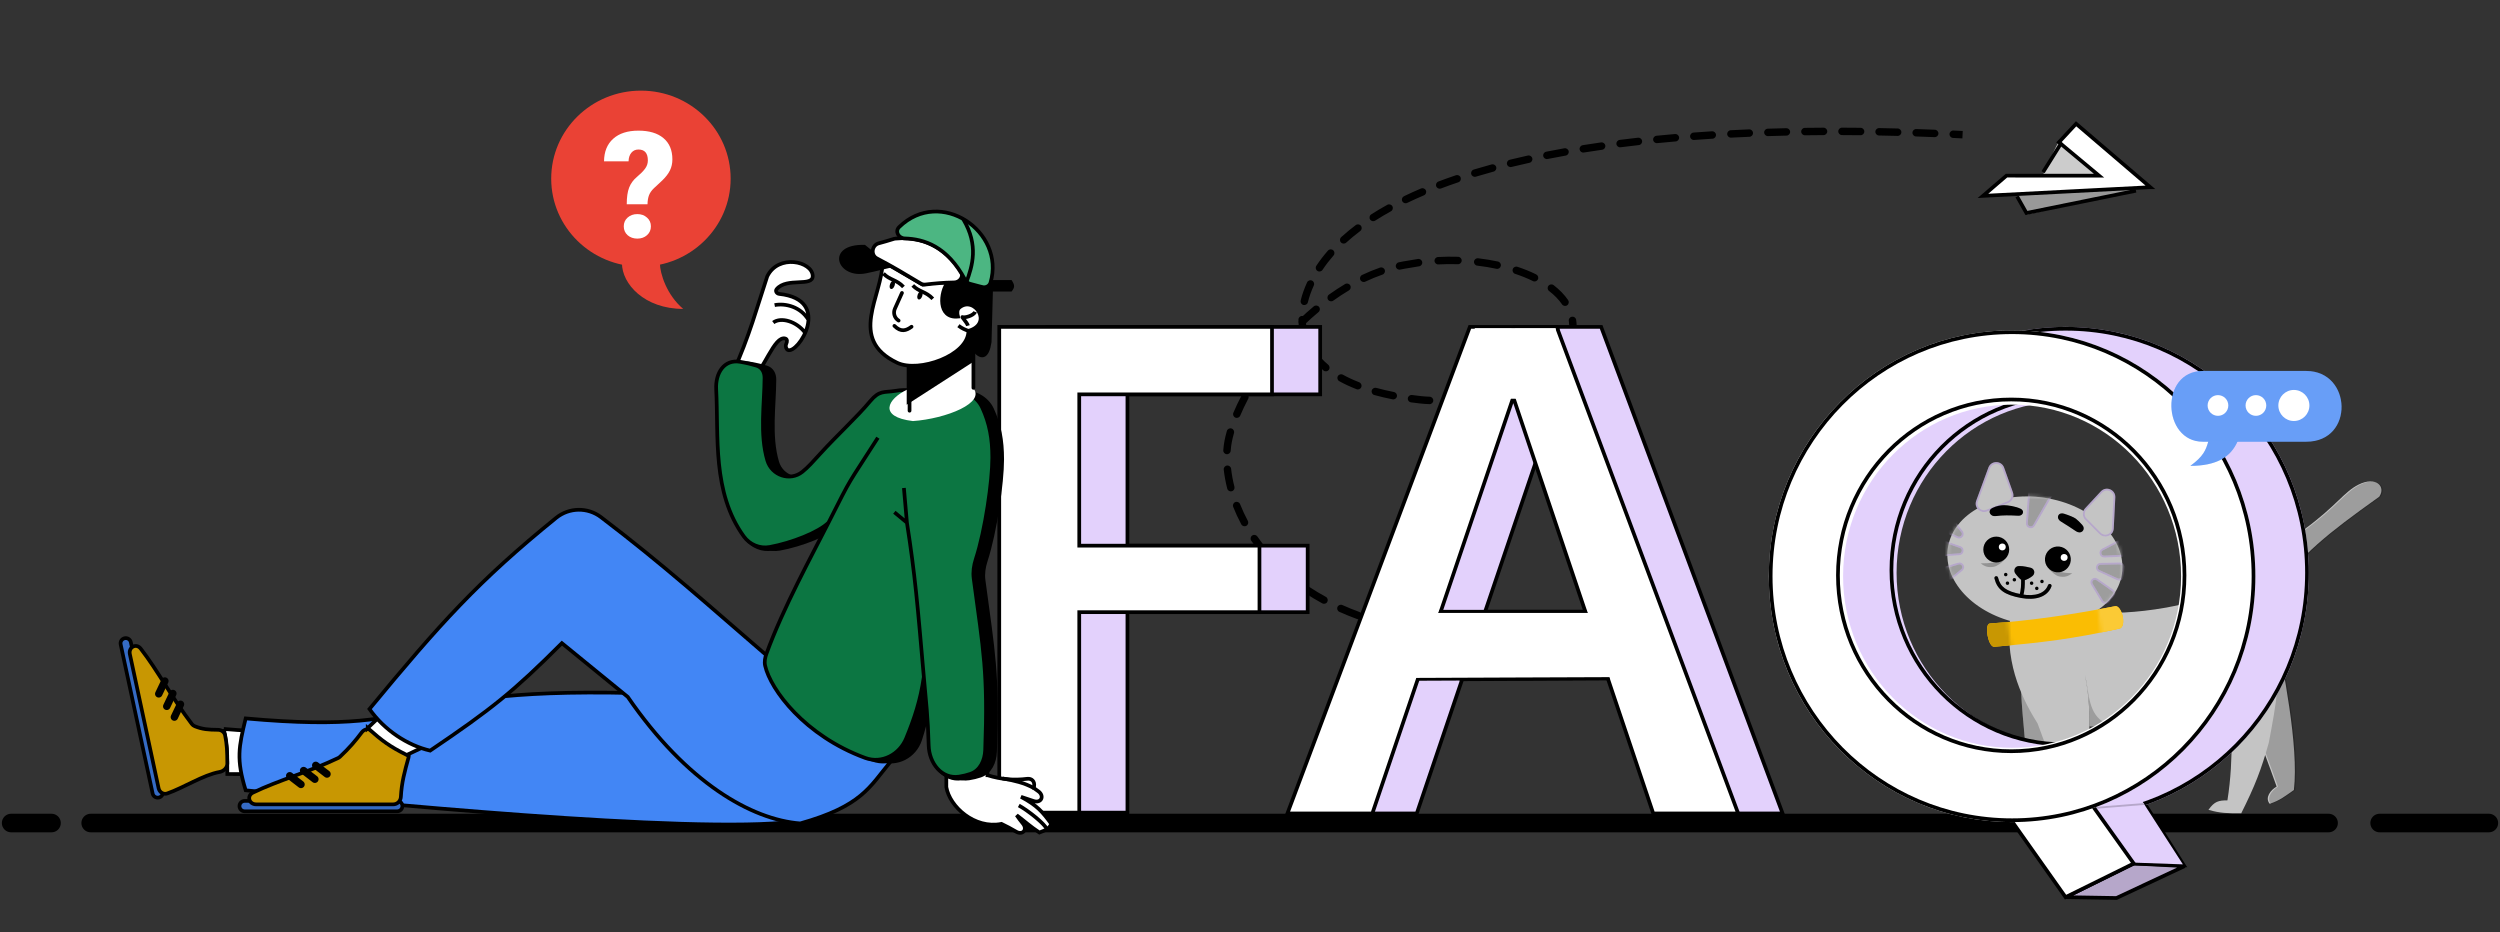 <svg id="e6Gtwozkm8S1" xmlns="http://www.w3.org/2000/svg" xmlns:xlink="http://www.w3.org/1999/xlink" viewBox="0 0 673 251" shape-rendering="geometricPrecision" text-rendering="geometricPrecision"><rect x="0" y="0" width="673" height="251" fill="#333333" stroke="none"/><style><![CDATA[#e6Gtwozkm8S11_tr {animation: e6Gtwozkm8S11_tr__tr 3000ms linear infinite normal forwards}@keyframes e6Gtwozkm8S11_tr__tr { 0% {transform: translate(547.79px,148.091px) rotate(0deg)} 10% {transform: translate(547.79px,148.091px) rotate(5deg)} 23.333% {transform: translate(547.79px,148.091px) rotate(10deg)} 36.667% {transform: translate(547.79px,148.091px) rotate(5deg)} 50% {transform: translate(547.79px,148.091px) rotate(0deg)} 63.333% {transform: translate(547.79px,148.091px) rotate(5deg)} 76.667% {transform: translate(547.79px,148.091px) rotate(10deg)} 90% {transform: translate(547.79px,148.091px) rotate(5deg)} 100% {transform: translate(547.79px,148.091px) rotate(0deg)}} #e6Gtwozkm8S75_tr {animation: e6Gtwozkm8S75_tr__tr 3000ms linear infinite normal forwards}@keyframes e6Gtwozkm8S75_tr__tr { 0% {transform: translate(620.044px,172.026px) rotate(0deg)} 10% {transform: translate(620.044px,172.026px) rotate(-10deg)} 23.333% {transform: translate(620.044px,172.026px) rotate(-20deg)} 36.667% {transform: translate(620.044px,172.026px) rotate(-10deg)} 50% {transform: translate(620.044px,172.026px) rotate(0.06deg)} 63.333% {transform: translate(620.044px,172.026px) rotate(-10deg)} 76.667% {transform: translate(620.044px,172.026px) rotate(-20deg)} 90% {transform: translate(620.044px,172.026px) rotate(-10deg)} 100% {transform: translate(620.044px,172.026px) rotate(0.06deg)}} #e6Gtwozkm8S169_to {animation: e6Gtwozkm8S169_to__to 3000ms linear infinite normal forwards}@keyframes e6Gtwozkm8S169_to__to { 0% {transform: translate(172.537px,53.778px)} 10% {transform: translate(172.537px,43.778px)} 23.333% {transform: translate(172.537px,33.778px)} 36.667% {transform: translate(172.537px,43.778px)} 50% {transform: translate(172.537px,53.778px)} 63.333% {transform: translate(172.537px,43.778px)} 76.667% {transform: translate(172.537px,33.778px)} 90% {transform: translate(172.537px,43.778px)} 100% {transform: translate(172.537px,53.778px)}} #e6Gtwozkm8S177_ts {animation: e6Gtwozkm8S177_ts__ts 3000ms linear infinite normal forwards}@keyframes e6Gtwozkm8S177_ts__ts { 0% {transform: translate(607.294px,109.154px) scale(1,1)} 16.667% {transform: translate(607.294px,109.154px) scale(1,1)} 33.333% {transform: translate(607.294px,109.154px) scale(1.5,1.5)} 50% {transform: translate(607.294px,109.154px) scale(1,1)} 66.667% {transform: translate(607.294px,109.154px) scale(1,1)} 83.333% {transform: translate(607.294px,109.154px) scale(1.5,1.5)} 100% {transform: translate(607.294px,109.154px) scale(1,1)}} #e6Gtwozkm8S178_ts {animation: e6Gtwozkm8S178_ts__ts 3000ms linear infinite normal forwards}@keyframes e6Gtwozkm8S178_ts__ts { 0% {transform: translate(617.513px,109.154px) scale(1.5,1.5)} 16.667% {transform: translate(617.513px,109.154px) scale(1,1)} 33.333% {transform: translate(617.513px,109.154px) scale(1,1)} 50% {transform: translate(617.513px,109.154px) scale(1.5,1.5)} 66.667% {transform: translate(617.513px,109.154px) scale(1,1)} 83.333% {transform: translate(617.513px,109.154px) scale(1,1)} 100% {transform: translate(617.513px,109.154px) scale(1.5,1.5)}} #e6Gtwozkm8S179_ts {animation: e6Gtwozkm8S179_ts__ts 3000ms linear infinite normal forwards}@keyframes e6Gtwozkm8S179_ts__ts { 0% {transform: translate(597.076px,109.154px) scale(1,1)} 16.667% {transform: translate(597.076px,109.154px) scale(1.5,1.5)} 33.333% {transform: translate(597.076px,109.154px) scale(1,1)} 50% {transform: translate(597.076px,109.154px) scale(1,1)} 66.667% {transform: translate(597.076px,109.154px) scale(1.5,1.5)} 83.333% {transform: translate(597.076px,109.154px) scale(1,1)} 100% {transform: translate(597.076px,109.154px) scale(1,1)}}]]></style><path d="M330.63,118.773l.982.192-.982-.192Zm48.625-47.634l.189.982-.022.004-.021.003-.146-.989Zm44.147,17.751l-.996-.081v0l.996.081ZM382.454,107.631l-.11.994.11-.994ZM351.831,78.745l-.941-.337v0l.941.337ZM525.759,37.135c-.551-.026-.978-.494-.952-1.046s.494-.978,1.045-.952l-.093,1.998Zm-4.897-2.214c.551.022.981.487.959,1.039-.022.552-.488.981-1.039.959l.08-1.998Zm-5.066,1.816c-.552-.018-.984-.481-.966-1.033.018-.552.481-.985,1.032-.966l-.066,1.999Zm-4.921-2.147c.552.014.988.474.974,1.026-.015.552-.474.988-1.026.974l.052-1.999Zm-5.046,1.887c-.552-.01-.992-.466-.981-1.019.01-.552.466-.991,1.018-.981l-.037,2Zm-4.941-2.074c.552.006.995.459.989,1.011-.006.552-.459.995-1.011.989l.022-2Zm-5.027,1.964c-.552-.002-.999-.451-.997-1.003.002-.552.451-.999,1.003-.997l-.006,2Zm-4.965-1.996c.552-.003,1.002.443,1.004.995.003.552-.442,1.002-.995,1.005l-.009-2Zm-4.999,2.046c-.552.007-1.006-.434-1.013-.986-.008-.552.434-1.006.986-1.013l.027,2Zm-5.016-1.91c.552-.012,1.01.425,1.022.977.013.552-.425,1.01-.977,1.022l-.045-2Zm-4.936,2.134c-.552.018-1.014-.416-1.031-.968-.018-.552.416-1.014.968-1.031l.063,1.999Zm-5.07-1.816c.551-.023,1.017.406,1.04.958s-.406,1.018-.957,1.041l-.083-1.998Zm-4.864,2.229c-.552.029-1.022-.395-1.051-.947-.028-.551.396-1.022.947-1.05l.104,1.997Zm-5.124-1.71c.551-.035,1.026.384,1.06.935.035.551-.384,1.026-.935,1.061l-.125-1.996Zm-4.841,2.335c-.551.041-1.03-.373-1.071-.923s.373-1.03.923-1.071l.148,1.995Zm-5.115-1.597c.55-.047,1.035.36,1.082.911.048.55-.36,1.035-.91,1.082l-.172-1.993Zm-4.809,2.453c-.549.054-1.039-.347-1.093-.897-.055-.55.347-1.039.896-1.094l.197,1.99Zm-5.171-1.464c.549-.062,1.044.333,1.106.882.061.549-.333,1.044-.882,1.106l-.224-1.987Zm-4.693,2.576c-.547.07-1.048-.318-1.118-.866-.069-.548.318-1.048.866-1.118l.252,1.984Zm-5.236-1.312c.547-.078,1.054.302,1.132.849s-.302,1.053-.849,1.131l-.283-1.98Zm-4.642,2.725c-.546.087-1.058-.284-1.146-.83-.087-.545.285-1.058.83-1.145l.316,1.975Zm-5.247-1.142c.544-.097,1.063.265,1.16.809s-.265,1.063-.809,1.16l-.351-1.969Zm-4.517,2.885c-.541.107-1.068-.245-1.175-.786-.107-.542.245-1.068.786-1.175l.389,1.962Zm-5.306-.934c.539-.119,1.073.222,1.192.761s-.222,1.073-.762,1.192l-.43-1.953Zm-4.419,3.08c-.536.131-1.077-.197-1.209-.734-.131-.536.198-1.078.734-1.209l.475,1.943Zm-5.336-.688c.533-.145,1.082.17,1.227.702s-.169,1.083-.702,1.227l-.525-1.93Zm-4.245,3.299c-.529.16-1.087-.139-1.247-.667s.139-1.087.667-1.247l.58,1.914Zm-5.363-.385c.523-.177,1.091.104,1.268.627.176.523-.105,1.091-.628,1.267l-.64-1.895Zm-4.025,3.562c-.517.195-1.094-.065-1.289-.582-.196-.517.065-1.094.581-1.289l.708,1.871Zm-5.378.003c.508-.216,1.096.02,1.312.529s-.02,1.095-.529,1.312l-.783-1.84Zm-3.72,3.88c-.497.24-1.095.031-1.335-.466-.24-.497-.031-1.095.466-1.335l.869,1.801Zm-5.35.51c.483-.267,1.092-.091,1.359.392.267.484.091,1.092-.393,1.359l-.966-1.751Zm-3.26,4.26c-.465.297-1.083.162-1.381-.304-.297-.465-.161-1.084.304-1.381l1.077,1.685Zm-5.241,1.203c.441-.333,1.068-.245,1.4.196.333.441.245,1.068-.196,1.401l-1.204-1.597Zm-2.576,4.724c-.408.372-1.04.343-1.412-.065-.373-.408-.343-1.041.065-1.413l1.347,1.478Zm-4.912,2.146c.364-.415.996-.457,1.411-.093s.457.996.093,1.411l-1.504-1.318Zm-1.457,5.179c-.305.461-.925.587-1.386.282-.46-.305-.586-.925-.281-1.386l1.667,1.104Zm-4.167,3.381c.23-.502.823-.723,1.325-.494.503.23.724.823.494,1.325l-1.819-.831Zm.23,5.336c-.13.537-.67.867-1.207.737s-.867-.67-.737-1.207l1.944.47Zm-2.551,4.698c-.007-.552.436-1.005.988-1.012s1.005.436,1.012.988l-2,.024Zm2.73,4.568c.168.526-.121,1.089-.647,1.258-.526.169-1.089-.121-1.258-.647l1.905-.611Zm.455,5.303c-.32-.45-.214-1.075.236-1.394s1.075-.214,1.395.236l-1.631,1.159Zm4.839,2.27c.424.354.48.985.126,1.409-.354.424-.985.48-1.408.126l1.282-1.535Zm2.976,4.424c-.483-.268-.658-.877-.39-1.36s.876-.657,1.359-.389l-.969,1.749Zm5.358.285c.515.2.771.779.571,1.294-.199.515-.779.771-1.294.571l.723-1.865Zm4.076,3.442c-.532-.147-.844-.698-.697-1.23.147-.533.698-.845,1.231-.697l-.534,1.927Zm5.292-.811c.542.107.895.633.788,1.175s-.632.894-1.174.788l.386-1.963Zm4.578,2.782c-.547-.074-.931-.578-.856-1.125.074-.548.578-.931,1.125-.857l-.269,1.982Zm5.031-1.522c.552.017.986.478.969,1.03-.016.552-.477.986-1.029.969l.06-1.999Zm4.859,1.846c-.55.047-1.034-.36-1.081-.911-.048-.55.36-1.034.911-1.081l.17,1.992Zm4.507-2.606c.544-.095,1.062.27,1.157.814.094.544-.27,1.062-.814,1.156l-.343-1.97Zm5.116.951c-.536.135-1.079-.189-1.215-.725-.135-.535.189-1.079.725-1.214l.49,1.939Zm4.054-3.265c.524-.174,1.09.109,1.264.634.174.524-.11,1.09-.634,1.264l-.63-1.898Zm5.202.181c-.508.215-1.095-.024-1.31-.532-.214-.509.024-1.096.533-1.311l.777,1.843Zm3.473-3.869c.487-.262,1.093-.08,1.355.406.262.486.08,1.093-.406,1.355l-.949-1.761Zm5.143-.839c-.448.322-1.073.22-1.396-.228-.322-.448-.22-1.073.228-1.396l1.168,1.624Zm2.299-4.64c.373-.407,1.006-.434,1.413-.06s.433,1.006.06,1.413l-1.473-1.353Zm4.267-2.975c-.198.516-.776.773-1.292.576-.516-.198-.773-.776-.576-1.292l1.868.716Zm-1.473-5.19c-.085-.546.289-1.057.835-1.141s1.057.289,1.141.835l-1.976.306Zm-.181-5.603c.314.455.199,1.077-.256,1.391-.454.314-1.077.199-1.39-.256l1.646-1.135Zm-5.125-2.444c-.438-.338-.518-.966-.181-1.403.338-.437.966-.518,1.403-.18l-1.222,1.583Zm-3.468-4.471c.495.245.698.845.453,1.34s-.845.698-1.34.453l.887-1.793Zm-5.685-.156c-.524-.173-.808-.739-.635-1.264.174-.524.74-.809,1.264-.635l-.629,1.899Zm-4.611-3.312c.541.116.885.647.769,1.187-.115.54-.647.884-1.187.769l.418-1.956Zm-5.574,1.107c-.548-.065-.94-.562-.876-1.11.065-.548.562-.941,1.111-.876l-.235,1.986Zm-5.156-2.386c.552.017.985.479.968,1.031s-.479.986-1.031.968l.063-1.999Zm-5.297,2.057c-.552.03-1.023-.394-1.052-.945-.03-.551.393-1.023.945-1.052l.107,1.997Zm-5.489-1.471c.546-.078,1.053.301,1.131.848.079.547-.301,1.053-.848,1.132l-.283-1.98Zm-4.781,2.862c-.54.116-1.072-.227-1.188-.767s.227-1.072.767-1.188l.421,1.955Zm-5.448-.54c.522-.181,1.091.095,1.273.617.181.522-.095,1.091-.617,1.273l-.656-1.889Zm-3.964,3.785c-.499.236-1.095.023-1.331-.476-.237-.499-.024-1.095.476-1.332l.855,1.808Zm-5.439.641c.474-.282,1.088-.127,1.37.348.283.474.127,1.088-.347,1.371l-1.023-1.718Zm-3.176,4.468c-.449.321-1.074.218-1.395-.232s-.218-1.074.231-1.395l1.164,1.627Zm-5.258,1.544c.424-.354,1.055-.297,1.409.126.354.424.297,1.054-.126,1.409l-1.283-1.535Zm-2.468,4.895c-.398.382-1.031.369-1.414-.03-.382-.399-.368-1.032.03-1.414l1.384,1.444Zm-4.997,2.25c.374-.407,1.006-.434,1.413-.06.407.374.434,1.006.06,1.413l-1.473-1.353Zm-1.821,5.169c-.348.429-.977.495-1.406.147s-.495-.978-.147-1.407l1.553,1.26ZM339.7,97.636c.321-.449.946-.553,1.395-.233s.553.946.232,1.395L339.7,97.636Zm-1.172,5.355c-.292.469-.908.613-1.377.322-.469-.292-.613-.909-.322-1.378l1.699,1.056Zm-4.275,3.427c.258-.488.863-.675,1.351-.418.489.258.676.863.418,1.351l-1.769-.933Zm-.387,5.469c-.214.509-.801.748-1.31.533-.509-.214-.747-.8-.533-1.309l1.843.776Zm-3.598,4.142c.152-.531.706-.839,1.237-.687.531.153.838.706.686,1.237l-1.923-.55Zm1.034,5.319c-.039.551-.517.966-1.068.927s-.966-.518-.927-1.069l1.995.142Zm-1.87,5.078c-.06-.549.336-1.043.885-1.103s1.043.336,1.103.885l-1.988.218Zm2.878,4.61c.138.535-.185,1.08-.72,1.217s-1.08-.185-1.217-.72l1.937-.497Zm-.334,5.421c-.203-.513.049-1.094.562-1.297.514-.203,1.095.049,1.298.563l-1.86.734Zm3.938,3.745c.26.487.077,1.093-.41,1.353-.487.261-1.093.078-1.354-.409l1.764-.944Zm.919,5.352c-.312-.455-.196-1.078.26-1.39.455-.312,1.078-.196,1.39.259l-1.65,1.131Zm4.658,2.795c.358.42.307,1.051-.113,1.41-.42.358-1.051.307-1.41-.113l1.523-1.297Zm2.012,5.045c-.398-.382-.411-1.015-.028-1.413.382-.399,1.015-.412,1.414-.029l-1.386,1.442Zm5.122,1.817c.432.343.505.972.162,1.405s-.972.505-1.405.162l1.243-1.567Zm2.924,4.577c-.462-.304-.59-.924-.286-1.385.303-.462.923-.59,1.384-.286l-1.098,1.671Zm5.362.882c.485.264.664.872.4,1.357-.265.485-.872.664-1.357.4l.957-1.757Zm3.645,4.037c-.503-.227-.728-.819-.502-1.322.226-.504.818-.729,1.322-.503l-.82,1.825Zm5.43.052c.518.19.784.765.594,1.283-.19.519-.765.784-1.283.594l.689-1.877Zm4.169,3.484c-.529-.157-.832-.713-.675-1.243s.713-.832,1.243-.675l-.568,1.918ZM528.273,37.256c-.841-.042-1.679-.082-2.514-.121l.093-1.998c.838.039,1.678.08,2.521.122l-.1,1.998Zm-7.491-.337c-1.674-.067-3.336-.128-4.986-.182l.066-1.999c1.655.055,3.322.116,5,.183l-.08,1.998Zm-9.959-.33c-1.677-.044-3.342-.081-4.994-.112l.037-2c1.658.031,3.327.069,5.009.112l-.052,1.999Zm-9.957-.186c-1.682-.019-3.35-.031-5.005-.036l.006-2c1.661.005,3.334.018,5.021.036l-.022,2Zm-9.961-.032c-1.683.008-3.353.024-5.008.046l-.027-2c1.661-.022,3.336-.038,5.026-.046l.009,2Zm-9.979.135c-1.676.037-3.336.083-4.981.135l-.063-1.999c1.651-.052,3.317-.098,4.999-.135l.045,2Zm-9.968.317c-1.666.069-3.315.146-4.947.231l-.104-1.997c1.64-.085,3.295-.162,4.968-.232l.083,1.998Zm-9.946.516c-1.674.105-3.329.218-4.966.339l-.148-1.995c1.645-.122,3.308-.235,4.989-.341l.125,1.996Zm-9.909.734c-1.681.145-3.341.298-4.981.46l-.197-1.99c1.649-.163,3.317-.317,5.006-.463l.172,1.993Zm-9.928.983c-1.661.187-3.3.383-4.917.589l-.252-1.984c1.627-.207,3.275-.404,4.945-.592l.224,1.987Zm-9.87,1.257c-1.666.238-3.308.487-4.925.745l-.316-1.975c1.628-.26,3.281-.51,4.958-.75l.283,1.98Zm-9.821,1.572c-1.651.294-3.273.599-4.868.915l-.389-1.962c1.608-.319,3.243-.626,4.906-.923l.351,1.969Zm-9.744,1.935c-1.648.363-3.265.739-4.849,1.127l-.475-1.943c1.599-.392,3.231-.771,4.894-1.137l.43,1.953Zm-9.66,2.368c-1.628.443-3.218.899-4.77,1.369l-.58-1.914c1.571-.475,3.179-.937,4.825-1.385l.525,1.93Zm-9.493,2.879c-1.6.54-3.156,1.096-4.665,1.667l-.708-1.871c1.533-.58,3.111-1.143,4.733-1.691l.64,1.895Zm-9.26,3.51c-1.556.662-3.057,1.343-4.503,2.04l-.869-1.801c1.475-.712,3.005-1.405,4.589-2.079l.783,1.84Zm-8.887,4.301c-1.478.816-2.887,1.653-4.226,2.509l-1.077-1.685c1.377-.88,2.823-1.739,4.337-2.575l.966,1.751Zm-8.263,5.308c-1.351,1.019-2.611,2.062-3.78,3.127l-1.347-1.478c1.217-1.11,2.525-2.192,3.923-3.246l1.204,1.597Zm-7.188,6.591c-1.104,1.26-2.091,2.547-2.961,3.861l-1.667-1.104c.922-1.392,1.964-2.751,3.124-4.075l1.504,1.318Zm-5.309,8.073c-.336.736-.639,1.479-.908,2.23l-1.882-.674c.288-.805.612-1.6.971-2.387l1.819.831Zm-.908,2.23c-.263.736-.493,1.496-.681,2.274l-1.944-.47c.205-.852.456-1.68.743-2.479l1.882.674Zm-1.232,6.949c.018,1.529.242,3.072.73,4.591l-1.905.611c-.554-1.726-.805-3.469-.825-5.179l2-.024Zm2.816,8.736c.838,1.181,1.895,2.331,3.208,3.428l-1.282,1.535c-1.437-1.201-2.613-2.477-3.557-3.805l1.631-1.159Zm7.153,6.103c1.303.722,2.761,1.404,4.389,2.034l-.723,1.865c-1.705-.661-3.246-1.38-4.635-2.15l.969-1.749Zm8.999,3.549c1.478.409,3.062.782,4.758,1.116l-.386,1.963c-1.742-.343-3.376-.728-4.906-1.152l.534-1.927Zm9.605,1.916c.796.109,1.613.209,2.45.302l-.219,1.988c-.854-.095-1.687-.197-2.5-.308l.269-1.982Zm2.45.302c.737.081,1.51.133,2.312.158l-.06,1.999c-.851-.026-1.676-.082-2.471-.169l.219-1.988Zm7.001.012c1.516-.13,3.084-.337,4.677-.614l.343,1.97c-1.645.287-3.271.501-4.85.636l-.17-1.992Zm9.303-1.602c1.527-.386,3.049-.83,4.544-1.326l.63,1.898c-1.541.512-3.111.969-4.684,1.367l-.49-1.939Zm8.969-2.988c1.485-.626,2.911-1.304,4.25-2.026l.949,1.761c-1.4.754-2.884,1.459-4.422,2.108l-.777-1.843Zm8.225-4.489c1.343-.965,2.511-1.975,3.467-3.016l1.473,1.353c-1.067,1.161-2.343,2.259-3.772,3.287l-1.168-1.624Zm5.866-6.707c.262-.682.423-1.367.479-2.054l1.993.162c-.072.892-.28,1.763-.604,2.608l-1.868-.716Zm.479-2.054c.067-.836.037-1.642-.084-2.42l1.976-.306c.145.935.181,1.899.101,2.888l-1.993-.162Zm-1.911-6.888c-.885-1.283-2.057-2.481-3.479-3.579l1.222-1.583c1.556,1.202,2.881,2.545,3.903,4.027l-1.646,1.135Zm-7.834-6.257c-1.478-.731-3.086-1.383-4.798-1.949l.629-1.899c1.79.592,3.485,1.278,5.056,2.055l-.887,1.793Zm-9.827-3.305c-1.667-.357-3.393-.641-5.156-.849l.235-1.986c1.822.215,3.609.509,5.339.879l-.418,1.956Zm-10.375-1.236c-1.736-.054-3.486-.036-5.234.058l-.107-1.997c1.805-.097,3.612-.116,5.404-.059l-.063,1.999Zm-10.44.567c-.864.124-1.724.268-2.575.431l-.377-1.964c.883-.17,1.773-.318,2.669-.447l.283,1.98Zm-2.618.438c-.82.121-1.635.269-2.446.444l-.421-1.955c.853-.184,1.711-.34,2.575-.467l.292,1.979Zm-7.238,1.793c-1.563.543-3.104,1.178-4.62,1.896l-.855-1.808c1.576-.746,3.184-1.409,4.819-1.977l.656,1.889Zm-9.036,4.255c-1.431.852-2.831,1.772-4.199,2.75l-1.164-1.627c1.411-1.009,2.859-1.96,4.34-2.842l1.023,1.718Zm-8.174,5.829c-1.289,1.077-2.541,2.2-3.751,3.36l-1.384-1.444c1.242-1.19,2.527-2.344,3.852-3.451l1.283,1.535Zm-7.275,6.962c-1.146,1.249-2.246,2.525-3.294,3.817l-1.553-1.26c1.073-1.323,2.199-2.63,3.374-3.909l1.473,1.353Zm-6.351,7.83c-.998,1.398-1.933,2.8-2.799,4.193l-1.699-1.056c.89-1.43,1.848-2.868,2.871-4.299l1.627,1.163Zm-5.305,8.553c-.817,1.55-1.538,3.069-2.156,4.536l-1.843-.776c.642-1.525,1.388-3.095,2.23-4.693l1.769.933Zm-3.831,9.228c-.237.828-.431,1.625-.579,2.386l-1.963-.384c.161-.823.368-1.675.619-2.552l1.923.55Zm-.579,2.386c-.145.739-.25,1.536-.31,2.383l-1.995-.142c.066-.921.18-1.799.342-2.625l1.963.384Zm-.192,7.243c.168,1.536.461,3.154.89,4.828l-1.937.497c-.452-1.763-.762-3.474-.941-5.107l1.988-.218Zm2.416,9.515c.583,1.477,1.273,2.976,2.078,4.479l-1.764.944c-.841-1.571-1.563-3.14-2.174-4.689l1.86-.734Zm4.647,8.7c.905,1.321,1.906,2.633,3.008,3.926l-1.523,1.297c-1.147-1.346-2.19-2.714-3.135-4.092l1.65-1.131Zm6.406,7.529c1.159,1.113,2.403,2.202,3.736,3.259l-1.243,1.567c-1.382-1.096-2.674-2.227-3.879-3.384l1.386-1.442Zm7.758,6.165c1.346.884,2.766,1.737,4.264,2.553l-.957,1.757c-1.545-.842-3.013-1.724-4.405-2.639l1.098-1.671Zm8.729,4.765c1.472.661,3.008,1.288,4.61,1.877l-.689,1.877c-1.646-.604-3.225-1.249-4.741-1.929l.82-1.825Zm9.347,3.443c.791.234,1.596.459,2.416.675l-.509,1.934c-.84-.221-1.664-.452-2.475-.691l.568-1.918Z"/><path d="M545.81,57.711l31.208-7.271-34.158,1.629l2.95,5.643Z" fill="#fff"/><path d="M545.81,57.711l31.208-7.271-34.158,1.629l2.95,5.643Z" fill-opacity="0.4"/><path d="M554.267,38.291c.429-.119,7.123,5.716,10.803,9.002l-15.21.065c1.469-3.022,3.923-8.933,4.407-9.067Z" fill="#fff"/><path d="M554.267,38.291c.429-.119,7.123,5.716,10.803,9.002l-15.21.065c1.469-3.022,3.923-8.933,4.407-9.067Z" fill-opacity="0.2"/><path d="M578.851,50.393L558.887,33.318l-4.619,4.973l10.802,9.002-24.921-.01-6.334,5.448l45.036-2.338Z" fill="#fff" stroke="#000" stroke-linecap="round"/><path d="M640.597,221.559h29.403" fill="none" stroke="#000" stroke-width="5" stroke-linecap="round"/><path d="M24.413,221.559h602.441" fill="none" stroke="#000" stroke-width="5" stroke-linecap="round"/><path d="M3,221.559h10.866" fill="none" stroke="#000" stroke-width="5" stroke-linecap="round"/><g id="e6Gtwozkm8S11_tr" transform="translate(547.79,148.091) rotate(0)"><g transform="translate(-547.79,-148.091)"><g><path d="M535.511,125.959l-3.282,8.941c-.597,1.625,1.013,3.189,2.62,2.546l5.659-2.263c.998-.399,1.502-1.515,1.141-2.528l-2.376-6.677c-.628-1.763-3.117-1.775-3.762-.019Z" fill="#c4c4c4"/><path d="M565.727,132.45l-4.236,4.554c-.733.788-.711,2.015.05,2.776l3.813,3.813c1.226,1.226,3.324.418,3.412-1.313l.423-8.367c.095-1.864-2.19-2.83-3.462-1.463Z" fill="#c4c4c4"/><ellipse rx="23.689" ry="17.219" transform="matrix(.989 0.147-.147 0.989 547.79 151.021)" fill="#c4c4c4"/></g><g><g><path d="M535.511,125.959l-3.282,8.941c-.597,1.625,1.013,3.189,2.62,2.546l5.659-2.263c.998-.399,1.502-1.515,1.141-2.528l-2.376-6.677c-.628-1.763-3.117-1.775-3.762-.019Z" fill="none" stroke="#e3d1fc" stroke-width="0.5"/><path d="M535.511,125.959l-3.282,8.941c-.597,1.625,1.013,3.189,2.62,2.546l5.659-2.263c.998-.399,1.502-1.515,1.141-2.528l-2.376-6.677c-.628-1.763-3.117-1.775-3.762-.019Z" fill="none" stroke="#000" stroke-width="0.5" stroke-opacity="0.2"/><path d="M565.727,132.45l-4.236,4.554c-.733.788-.711,2.015.05,2.776l3.813,3.813c1.226,1.226,3.324.418,3.412-1.313l.423-8.367c.095-1.864-2.19-2.83-3.462-1.463Z" fill="none" stroke="#e3d1fc" stroke-width="0.5"/><path d="M565.727,132.45l-4.236,4.554c-.733.788-.711,2.015.05,2.776l3.813,3.813c1.226,1.226,3.324.418,3.412-1.313l.423-8.367c.095-1.864-2.19-2.83-3.462-1.463Z" fill="none" stroke="#000" stroke-width="0.5" stroke-opacity="0.2"/><g mask="url(#e6Gtwozkm8S52)"><g><path d="M528.154,143.104l-2.536-3.194c-.461-.58-1.372-.475-1.688.197l-.751,1.596c-.234.495-.025,1.086.467,1.325l3.288,1.597c.957.465,1.881-.688,1.22-1.521Z" fill="#c4c4c4"/><path d="M528.154,143.104l-2.536-3.194c-.461-.58-1.372-.475-1.688.197l-.751,1.596c-.234.495-.025,1.086.467,1.325l3.288,1.597c.957.465,1.881-.688,1.22-1.521Z" fill-opacity="0.2"/><path d="M527.684,147.264l-4.061-1.416c-.65-.227-1.33.255-1.33.944v1.7c0,.58.492,1.038,1.07.998l4.062-.284c1.084-.076,1.286-1.584.259-1.942Z" fill="#c4c4c4"/><path d="M527.684,147.264l-4.061-1.416c-.65-.227-1.33.255-1.33.944v1.7c0,.58.492,1.038,1.07.998l4.062-.284c1.084-.076,1.286-1.584.259-1.942Z" fill-opacity="0.2"/><path d="M527.209,151.712l-3.246.974c-.616.185-.9.896-.581,1.454l.649,1.136c.307.536,1.02.669,1.499.28l2.597-2.11c.85-.69.131-2.048-.918-1.734Z" fill="#c4c4c4"/><path d="M527.209,151.712l-3.246.974c-.616.185-.9.896-.581,1.454l.649,1.136c.307.536,1.02.669,1.499.28l2.597-2.11c.85-.69.131-2.048-.918-1.734Z" fill-opacity="0.2"/><path d="M545.629,140.864c.25-3.516.535-7.714.708-9.497.048-.492.469-.785.957-.701l4.476.772c.685.118,1.044.882.696,1.485l-4.917,8.532c-.534.928-1.996.478-1.92-.591Z" fill="#c4c4c4"/><path d="M545.629,140.864c.25-3.516.535-7.714.708-9.497.048-.492.469-.785.957-.701l4.476.772c.685.118,1.044.882.696,1.485l-4.917,8.532c-.534.928-1.996.478-1.92-.591Z" fill-opacity="0.2"/><path d="M565.964,147.946l3.876-2.04c.529-.278,1.182-.034,1.398.522l.714,1.837c.249.638-.203,1.331-.887,1.361l-4.591.204c-1.067.048-1.456-1.386-.51-1.884Z" fill="#c4c4c4"/><path d="M565.964,147.946l3.876-2.04c.529-.278,1.182-.034,1.398.522l.714,1.837c.249.638-.203,1.331-.887,1.361l-4.591.204c-1.067.048-1.456-1.386-.51-1.884Z" fill-opacity="0.2"/><path d="M565.463,151.791l5.174-.112c.599-.013,1.074.499,1.018,1.094l-.225,2.363c-.066.683-.785,1.099-1.41.815l-4.949-2.25c-.969-.44-.672-1.887.392-1.91Z" fill="#c4c4c4"/><path d="M565.463,151.791l5.174-.112c.599-.013,1.074.499,1.018,1.094l-.225,2.363c-.066.683-.785,1.099-1.41.815l-4.949-2.25c-.969-.44-.672-1.887.392-1.91Z" fill-opacity="0.2"/><path d="M564.519,155.985c1.766,1.209,3.596,2.489,4.442,3.145.308.239.322.616.078.92l-1.496,1.87c-.433.541-1.273.488-1.634-.104l-2.758-4.523c-.555-.91.489-1.91,1.368-1.308Z" fill="#c4c4c4"/><path d="M564.519,155.985c1.766,1.209,3.596,2.489,4.442,3.145.308.239.322.616.078.92l-1.496,1.87c-.433.541-1.273.488-1.634-.104l-2.758-4.523c-.555-.91.489-1.91,1.368-1.308Z" fill-opacity="0.2"/><path d="M528.154,143.104l-2.536-3.194c-.461-.58-1.372-.475-1.688.197l-.751,1.596c-.234.495-.025,1.086.467,1.325l3.288,1.597c.957.465,1.881-.688,1.22-1.521Z" fill="none" stroke="#e3d1fc" stroke-width="0.5"/><path d="M528.154,143.104l-2.536-3.194c-.461-.58-1.372-.475-1.688.197l-.751,1.596c-.234.495-.025,1.086.467,1.325l3.288,1.597c.957.465,1.881-.688,1.22-1.521Z" fill="none" stroke="#000" stroke-width="0.5" stroke-opacity="0.2"/><path d="M527.684,147.264l-4.061-1.416c-.65-.227-1.33.255-1.33.944v1.7c0,.58.492,1.038,1.07.998l4.062-.284c1.084-.076,1.286-1.584.259-1.942Z" fill="none" stroke="#e3d1fc" stroke-width="0.5"/><path d="M527.684,147.264l-4.061-1.416c-.65-.227-1.33.255-1.33.944v1.7c0,.58.492,1.038,1.07.998l4.062-.284c1.084-.076,1.286-1.584.259-1.942Z" fill="none" stroke="#000" stroke-width="0.5" stroke-opacity="0.2"/><path d="M527.209,151.712l-3.246.974c-.616.185-.9.896-.581,1.454l.649,1.136c.307.536,1.02.669,1.499.28l2.597-2.11c.85-.69.131-2.048-.918-1.734Z" fill="none" stroke="#e3d1fc" stroke-width="0.5"/><path d="M527.209,151.712l-3.246.974c-.616.185-.9.896-.581,1.454l.649,1.136c.307.536,1.02.669,1.499.28l2.597-2.11c.85-.69.131-2.048-.918-1.734Z" fill="none" stroke="#000" stroke-width="0.5" stroke-opacity="0.2"/><path d="M545.629,140.864c.25-3.516.535-7.714.708-9.497.048-.492.469-.785.957-.701l4.476.772c.685.118,1.044.882.696,1.485l-4.917,8.532c-.534.928-1.996.478-1.92-.591Z" fill="none" stroke="#e3d1fc" stroke-width="0.5"/><path d="M545.629,140.864c.25-3.516.535-7.714.708-9.497.048-.492.469-.785.957-.701l4.476.772c.685.118,1.044.882.696,1.485l-4.917,8.532c-.534.928-1.996.478-1.92-.591Z" fill="none" stroke="#000" stroke-width="0.5" stroke-opacity="0.2"/><path d="M565.964,147.946l3.876-2.04c.529-.278,1.182-.034,1.398.522l.714,1.837c.249.638-.203,1.331-.887,1.361l-4.591.204c-1.067.048-1.456-1.386-.51-1.884Z" fill="none" stroke="#e3d1fc" stroke-width="0.5"/><path d="M565.964,147.946l3.876-2.04c.529-.278,1.182-.034,1.398.522l.714,1.837c.249.638-.203,1.331-.887,1.361l-4.591.204c-1.067.048-1.456-1.386-.51-1.884Z" fill="none" stroke="#000" stroke-width="0.5" stroke-opacity="0.2"/><path d="M565.463,151.791l5.174-.112c.599-.013,1.074.499,1.018,1.094l-.225,2.363c-.066.683-.785,1.099-1.41.815l-4.949-2.25c-.969-.44-.672-1.887.392-1.91Z" fill="none" stroke="#e3d1fc" stroke-width="0.5"/><path d="M565.463,151.791l5.174-.112c.599-.013,1.074.499,1.018,1.094l-.225,2.363c-.066.683-.785,1.099-1.41.815l-4.949-2.25c-.969-.44-.672-1.887.392-1.91Z" fill="none" stroke="#000" stroke-width="0.5" stroke-opacity="0.2"/><path d="M564.519,155.985c1.766,1.209,3.596,2.489,4.442,3.145.308.239.322.616.078.92l-1.496,1.87c-.433.541-1.273.488-1.634-.104l-2.758-4.523c-.555-.91.489-1.91,1.368-1.308Z" fill="none" stroke="#e3d1fc" stroke-width="0.5"/><path d="M564.519,155.985c1.766,1.209,3.596,2.489,4.442,3.145.308.239.322.616.078.92l-1.496,1.87c-.433.541-1.273.488-1.634-.104l-2.758-4.523c-.555-.91.489-1.91,1.368-1.308Z" fill="none" stroke="#000" stroke-width="0.5" stroke-opacity="0.2"/></g><mask id="e6Gtwozkm8S52" mask-type="alpha"><ellipse rx="23.689" ry="17.219" transform="matrix(.989 0.147-.147 0.989 547.79 151.032)" fill="#c4c4c4"/></mask></g><path d="M543.347,138.332c-2.252-.123-4.186-.173-6.188.104-.921.128-1.468-.791-.64-1.215c1.12-.573,2.283-.721,2.981-.721.83,0,2.957.267,4.271.929.632.319.282.941-.424.903Z"/><path d="M559.167,142.612c-1.337-.908-2.759-1.824-4.143-2.667-.889-.542-.555-1.499.438-1.186c1.365.431,2.605.941,3.062,1.283.394.296.996.878,1.635,1.59.71.789-.113,1.577-.992.98Z"/><path d="M542.934,154.099c.531.716,1.195,1.429,1.655,1.736.941-.314,1.564-.628,2.227-1.156.534-.425.37-1.197-.293-1.36-.368-.09-.785-.181-1.237-.271-.656-.131-1.237-.188-1.787-.172-.639.02-.946.709-.565,1.223Z"/><path d="M537.159,138.436l.069.496v0l-.069-.496Zm6.188-.104l-.028.499v0l.028-.499Zm.424-.903l-.225.447v0l.225-.447Zm-7.252-.208l-.227-.445v0l.227.445Zm18.505,2.724l-.26.427v0l.26-.427Zm4.143,2.667l-.28.414v0l.28-.414Zm.992-.98l.372-.335v0l-.372.335Zm-1.635-1.59l.3-.4v0l-.3.4Zm-3.062-1.283l.151-.477v0l-.151.477Zm-12.528,15.34l-.401.298v0l.401-.298Zm.565-1.223l.016.5v0l-.016-.5Zm1.787.172l-.098.49v0l.098-.49Zm1.237.271l-.12.486v0l.12-.486Zm.293,1.36l.312.392v0l-.312-.392Zm5.443,3.184c.094-.259-.04-.546-.299-.64-.26-.095-.547.039-.641.299l.94.341Zm-14.384-2.382c-.067-.268-.339-.431-.607-.364s-.43.339-.363.607l.97-.243Zm-.647-16.549c1.95-.271,3.844-.223,6.091-.101l.055-.999c-2.256-.122-4.231-.175-6.283.109l.137.991Zm6.768-1.949c-.718-.362-1.631-.605-2.45-.758-.821-.154-1.592-.225-2.046-.225v1c.377,0,1.084.062,1.862.208.781.146,1.588.368,2.184.668l.45-.893ZM539.5,136c-.756,0-2.002.158-3.208.776l.455.89c1.032-.528,2.112-.666,2.753-.666v-1Zm15.264,4.372c1.377.839,2.791,1.75,4.123,2.654l.561-.828c-1.344-.912-2.773-1.833-4.164-2.68l-.52.854Zm5.767.925c-.646-.718-1.274-1.33-1.707-1.655l-.6.8c.354.266.93.82,1.563,1.524l.744-.669Zm-1.707-1.655c-.283-.212-.758-.445-1.298-.67-.554-.231-1.22-.471-1.913-.69l-.301.954c.67.212,1.308.442,1.829.659.536.223.909.417,1.083.547l.6-.8Zm-13.957,15.777c-.388-.259-1.01-.915-1.531-1.618l-.803.596c.541.729,1.245,1.498,1.779,1.854l.555-.832Zm-1.352-2.043c.503-.015,1.046.037,1.673.162l.196-.981c-.684-.136-1.305-.199-1.9-.18l.031.999Zm1.673.162c.448.09.857.178,1.215.267l.239-.972c-.377-.092-.802-.184-1.258-.276l-.196.981Zm1.317.75c-.607.483-1.174.772-2.074,1.072l.316.949c.982-.327,1.661-.665,2.381-1.238l-.623-.783Zm-2.416,1.547c0,1.847,0,2.727-.449,4.523l.97.243c.48-1.919.479-2.898.479-4.766h-1Zm-.056,5.136c1.915.359,3.692.308,5.133-.193c1.454-.506,2.569-1.474,3.093-2.915l-.94-.341c-.405,1.114-1.264,1.888-2.482,2.311-1.229.428-2.819.493-4.62.155l-.184.983Zm.184-.983c-2.127-.399-3.548-.904-4.517-1.609-.945-.687-1.499-1.593-1.825-2.898l-.97.243c.37,1.482,1.034,2.611,2.207,3.464c1.15.836,2.748,1.376,4.921,1.783l.184-.983Zm2.186-6.183c.151.037.21.126.226.201.017.075-.001.184-.124.282l.623.783c.411-.328.577-.817.479-1.275-.098-.459-.453-.837-.965-.963l-.239.972Zm-3.067-.004c-.083-.113-.079-.22-.047-.291.031-.068.098-.13.226-.134l-.031-.999c-1.077.033-1.553,1.208-.951,2.02l.803-.596Zm15.551-10.775c.579.393,1.279.404,1.721-.026.217-.212.335-.505.318-.824-.016-.314-.159-.616-.395-.879l-.744.669c.119.132.139.224.141.261.001.033-.008.047-.018.057-.012.011-.162.118-.462-.086l-.561.828Zm-3.603-3.508c-.156-.095-.228-.19-.256-.249-.029-.06-.016-.08-.02-.068-.007.018-.019.016.005.008.031-.011.124-.028.299.027l.301-.954c-.633-.2-1.321-.044-1.546.58-.208.576.138,1.169.697,1.51l.52-.854Zm-11.965-.687c.483.026.974-.169,1.187-.59.112-.221.131-.484.022-.732-.104-.238-.303-.411-.532-.526l-.45.893c.087.044.081.068.067.035-.008-.017-.013-.04-.012-.066s.008-.045.014-.057c.011-.022.013-.008-.029.012-.04.019-.11.038-.212.032l-.055.999Zm-6.228-.89c-.293.041-.439-.092-.471-.148-.007-.013-.008-.02-.008-.021c0,0,0,0,0,.001c0,.002,0,.002,0,.002c0-.001.001-.003.004-.008.003-.004.008-.012.017-.021.018-.019.053-.048.114-.08l-.455-.89c-.292.149-.52.373-.623.665-.104.295-.058.594.077.838.265.477.853.74,1.482.653l-.137-.991Z"/><path d="M537.159,138.436l.069.496v0l-.069-.496Zm6.188-.104l-.028.499v0l.028-.499Zm.424-.903l-.225.447v0l.225-.447Zm-7.252-.208l-.227-.445v0l.227.445Zm18.505,2.724l-.26.427v0l.26-.427Zm4.143,2.667l-.28.414v0l.28-.414Zm.992-.98l.372-.335v0l-.372.335Zm-1.635-1.59l.3-.4v0l-.3.4Zm-3.062-1.283l.151-.477v0l-.151.477Zm-12.528,15.34l-.401.298v0l.401-.298Zm.565-1.223l.016.5v0l-.016-.5Zm1.787.172l-.098.49v0l.098-.49Zm1.237.271l-.12.486v0l.12-.486Zm.293,1.36l.312.392v0l-.312-.392Zm5.443,3.184c.094-.259-.04-.546-.299-.64-.26-.095-.547.039-.641.299l.94.341Zm-14.384-2.382c-.067-.268-.339-.431-.607-.364s-.43.339-.363.607l.97-.243Zm-.647-16.549c1.95-.271,3.844-.223,6.091-.101l.055-.999c-2.256-.122-4.231-.175-6.283.109l.137.991Zm6.768-1.949c-.718-.362-1.631-.605-2.45-.758-.821-.154-1.592-.225-2.046-.225v1c.377,0,1.084.062,1.862.208.781.146,1.588.368,2.184.668l.45-.893ZM539.5,136c-.756,0-2.002.158-3.208.776l.455.89c1.032-.528,2.112-.666,2.753-.666v-1Zm15.264,4.372c1.377.839,2.791,1.75,4.123,2.654l.561-.828c-1.344-.912-2.773-1.833-4.164-2.68l-.52.854Zm5.767.925c-.646-.718-1.274-1.33-1.707-1.655l-.6.8c.354.266.93.82,1.563,1.524l.744-.669Zm-1.707-1.655c-.283-.212-.758-.445-1.298-.67-.554-.231-1.22-.471-1.913-.69l-.301.954c.67.212,1.308.442,1.829.659.536.223.909.417,1.083.547l.6-.8Zm-13.957,15.777c-.388-.259-1.01-.915-1.531-1.618l-.803.596c.541.729,1.245,1.498,1.779,1.854l.555-.832Zm-1.352-2.043c.503-.015,1.046.037,1.673.162l.196-.981c-.684-.136-1.305-.199-1.9-.18l.031.999Zm1.673.162c.448.09.857.178,1.215.267l.239-.972c-.377-.092-.802-.184-1.258-.276l-.196.981Zm1.317.75c-.607.483-1.174.772-2.074,1.072l.316.949c.982-.327,1.661-.665,2.381-1.238l-.623-.783Zm-2.416,1.547c0,1.847,0,2.727-.449,4.523l.97.243c.48-1.919.479-2.898.479-4.766h-1Zm-.056,5.136c1.915.359,3.692.308,5.133-.193c1.454-.506,2.569-1.474,3.093-2.915l-.94-.341c-.405,1.114-1.264,1.888-2.482,2.311-1.229.428-2.819.493-4.62.155l-.184.983Zm.184-.983c-2.127-.399-3.548-.904-4.517-1.609-.945-.687-1.499-1.593-1.825-2.898l-.97.243c.37,1.482,1.034,2.611,2.207,3.464c1.15.836,2.748,1.376,4.921,1.783l.184-.983Zm2.186-6.183c.151.037.21.126.226.201.017.075-.001.184-.124.282l.623.783c.411-.328.577-.817.479-1.275-.098-.459-.453-.837-.965-.963l-.239.972Zm-3.067-.004c-.083-.113-.079-.22-.047-.291.031-.068.098-.13.226-.134l-.031-.999c-1.077.033-1.553,1.208-.951,2.02l.803-.596Zm15.551-10.775c.579.393,1.279.404,1.721-.026.217-.212.335-.505.318-.824-.016-.314-.159-.616-.395-.879l-.744.669c.119.132.139.224.141.261.001.033-.008.047-.018.057-.012.011-.162.118-.462-.086l-.561.828Zm-3.603-3.508c-.156-.095-.228-.19-.256-.249-.029-.06-.016-.08-.02-.068-.007.018-.019.016.005.008.031-.011.124-.028.299.027l.301-.954c-.633-.2-1.321-.044-1.546.58-.208.576.138,1.169.697,1.51l.52-.854Zm-11.965-.687c.483.026.974-.169,1.187-.59.112-.221.131-.484.022-.732-.104-.238-.303-.411-.532-.526l-.45.893c.087.044.081.068.067.035-.008-.017-.013-.04-.012-.066s.008-.045.014-.057c.011-.022.013-.008-.029.012-.04.019-.11.038-.212.032l-.055.999Zm-6.228-.89c-.293.041-.439-.092-.471-.148-.007-.013-.008-.02-.008-.021c0,0,0,0,0,.001c0,.002,0,.002,0,.002c0-.001.001-.003.004-.008.003-.004.008-.012.017-.021.018-.019.053-.048.114-.08l-.455-.89c-.292.149-.52.373-.623.665-.104.295-.058.594.077.838.265.477.853.74,1.482.653l-.137-.991Z" fill-opacity="0.2"/><circle r="3.484" transform="translate(537.39 147.938)"/><circle r="0.929" transform="translate(539.015 147.242)" fill="#fff"/><path d="M536.693,152.583c.929-.155,2.322-1.161,2.787-1.858-2.323.697-3.484.929-6.271.929c1.161.929,2.09,1.161,3.484.929Z" fill-opacity="0.25"/><path d="M554.344,155.18c-.926-.169-2.334-1.429-2.787-2.132c2.311.732,3.498,1.214,6.285,1.257-1.175.911-2.108,1.129-3.498.875Z" fill-opacity="0.25"/><circle r="3.484" transform="matrix(.995 0.101-.101 0.995 553.982 150.596)"/><circle r="0.929" transform="matrix(.995 0.101-.101 0.995 555.67 150.068)" fill="#fff"/><circle r="0.464" transform="translate(539.944 154.673)"/></g><circle r="0.464" transform="translate(540.409 156.996)"/><circle r="0.464" transform="translate(542.267 156.067)"/><circle r="0.464" transform="translate(546.911 156.996)"/><circle r="0.464" transform="translate(548.305 158.389)"/><circle r="0.464" transform="translate(549.699 156.531)"/></g></g></g><path d="M544.589,213.599c2.09-7.368-.464-20.142-.464-27.806c5.341,4.181,8.128,12.774,8.128,19.509c0,1.397-1.259,9.883-2.322,11.316-3.669.688-5.3.47-8.693.018l-.133-.018c.929-2.09,1.162-2.09,3.484-3.019Z" fill="#c4c4c4"/><path d="M544.589,213.599c2.09-7.368-.464-20.142-.464-27.806c5.341,4.181,8.128,12.774,8.128,19.509c0,1.397-1.259,9.883-2.322,11.316-3.669.688-5.3.47-8.693.018l-.133-.018c.929-2.09,1.162-2.09,3.484-3.019Z" fill-opacity="0.2"/><path d="M566.884,194.787c-1.625.993-2.322.761-4.412.761c0-6.039-.232-7.264-1.161-13.534c1.393,5.341,1.857,10.451,5.573,12.773Z" fill="#c4c4c4"/><path d="M566.884,194.787c-1.625.993-2.322.761-4.412.761c0-6.039-.232-7.264-1.161-13.534c1.393,5.341,1.857,10.451,5.573,12.773Z" fill-opacity="0.2"/><g id="e6Gtwozkm8S75_tr" transform="translate(620.044,172.026) rotate(0)"><g transform="translate(-620.044,-172.026)"><path d="M612.868,211.741c-1.161-3.252-6.967-19.445-8.593-22.232.929-2.09,1.626-5.341,3.252-8.825c1.446-3.099,5.109-5.806,5.109-11.147-1.995-8.979-.095.089-2.09-8.889l-4.645-4.878c3.889-2.847,10.302-10.218,14.399-13.237c8.825-6.503,10.683-10.103,14.631-12.077c4.645-2.322,7.432.464,5.574,3.251-14.631,10.451-19.74,14.632-29.959,26.941c1.995,8.978.095-.09,2.09,8.889c1.858,10.218,6.271,31.288,4.877,43.133-2.322,1.626-3.716,2.787-6.503,3.716-1.393-1.626.233-3.716,1.858-4.645Z" fill="#c4c4c4"/><g transform="translate(.363 0.037)"><path d="M612.868,211.741c-1.161-3.252-6.967-19.445-8.593-22.232.929-2.09,1.626-5.341,3.252-8.825c1.446-3.099,5.109-5.806,5.109-11.147-1.995-8.979-.095.089-2.09-8.889l-4.645-4.878c3.889-2.847,10.302-10.218,14.399-13.237c8.825-6.503,10.683-10.103,14.631-12.077c4.645-2.322,7.432.464,5.574,3.251-14.631,10.451-19.74,14.632-29.959,26.941c1.995,8.978.095-.09,2.09,8.889c1.858,10.218,6.271,31.288,4.877,43.133-2.322,1.626-3.716,2.787-6.503,3.716-1.393-1.626.233-3.716,1.858-4.645Z" fill-opacity="0.2"/></g></g></g><path d="M548.532,194.787c-3.484-5.574-8.825-15.328-7.432-27.869l11.148,1.858l12.309-3.948c6.502.696,28.803-.633,43.202-10.387l3.014,6.038c1.399,4.349,1.484,5.742,2.09,11.316c1.161,10.683,0,16.954-2.09,28.101-2.09,7.432-3.716,11.612-7.432,19.044-3.716,0-5.574,0-8.825-.929c1.626-2.322,2.787-2.554,5.109-2.554.929-5.806,1.161-11.38,1.161-16.954-13.702.929-19.972.464-33.907-3.716-4.805-2.555-4.413-7.896-5.574-13.006c1.232,6.735,1.161,9.755,1.161,15.793c0,6.967-1.161,11.844-2.09,18.579h-9.057c0-1.393,2.09-2.322,2.09-2.322-.465-8.129-2.09-11.38-4.877-19.044Z" fill="#c4c4c4"/><path d="M569.365,163.194c-10.451,2.091-22.992,3.949-33.675,4.645-1.626.106-.464,6.413,1.161,6.271c13.238-1.161,20.902-2.09,33.675-4.877c2.091-.456.697-6.41-1.161-6.039Z" fill="#fabd03"/><g mask="url(#e6Gtwozkm8S85)"><g><path d="M569.365,163.195c-10.451,2.09-22.992,3.948-33.675,4.645-1.626.106-.464,6.413,1.161,6.27c13.238-1.161,20.902-2.09,33.675-4.877c2.091-.456.697-6.41-1.161-6.038Z" fill="#fabd03"/><path d="M569.365,163.195c-10.451,2.09-22.992,3.948-33.675,4.645-1.626.106-.464,6.413,1.161,6.27c13.238-1.161,20.902-2.09,33.675-4.877c2.091-.456.697-6.41-1.161-6.038Z" fill-opacity="0.2"/></g><mask id="e6Gtwozkm8S85" mask-type="alpha"><rect width="8.361" height="9.29" rx="0" ry="0" transform="matrix(.992-.122 0.122 0.992 532.048 166.975)" fill="#c4c4c4"/></mask></g><g mask="url(#e6Gtwozkm8S91)"><g><path d="M569.365,163.195c-10.451,2.09-22.992,3.948-33.675,4.645-1.626.106-.464,6.413,1.161,6.27c13.238-1.161,20.902-2.09,33.675-4.877c2.091-.456.697-6.41-1.161-6.038Z" fill="#fabd03"/><path d="M569.365,163.195c-10.451,2.09-22.992,3.948-33.675,4.645-1.626.106-.464,6.413,1.161,6.27c13.238-1.161,20.902-2.09,33.675-4.877c2.091-.456.697-6.41-1.161-6.038Z" fill="#fff" fill-opacity="0.2"/></g><mask id="e6Gtwozkm8S91" mask-type="alpha"><rect width="9.754" height="9.754" rx="0" ry="0" transform="matrix(.991-.134 0.134 0.991 564.49 162.016)" fill="#c4c4c4"/></mask></g><g><path d="M281.972,218.759v-130.759h73.422v18.161h-51.888v40.732h48.515v17.902h-48.515v53.964h-21.534Z" fill="#e3d1fc" stroke="#000"/><path d="M269,218.759L269,88h73.422v18.161h-51.888v40.732h48.515v17.902h-48.515v53.964h-21.534Z" fill="#fff" stroke="#000"/></g><g><path d="M407.636,88h11.693h11.694l48.853,130.985h-22.867l-37.68-112.013-19.454,57.436-18.485,54.577h-22.868L407.636,88Z" fill="#e3d1fc"/><path d="M419.329,106.972v-18.972m0,18.972l37.68,112.013h22.867L431.023,88h-11.694m0,18.972l-19.454,57.436-18.485,54.577h-22.868L407.636,88h11.693" fill="none" stroke="#000"/><path d="M438.819,164.668h-38.979l-6.237,18.192l51.192-.26-5.976-17.932Z" fill="#e3d1fc" stroke="#000"/><path d="M395.682,88h11.694h11.693l48.854,130.985h-22.868L407.376,106.972l-19.454,57.436-18.485,54.577h-22.868L395.682,88Z" fill="#fff"/><path d="M407.376,106.972v-18.972m0,18.972l37.679,112.013h22.868L419.069,88h-11.693m0,18.972l-19.454,57.436-18.485,54.577h-22.868L395.682,88h11.694" fill="none" stroke="#000"/><path d="M426.693,164.668h-38.807l-6.016,18.087l50.861-.232-6.038-17.855Z" fill="#fefefe" stroke="#000"/></g><g><path d="M556.052,241.512l18.347-9.057l13.702.696-18.347,8.593-13.702-.232Z" fill="#e3d1fc"/><path d="M556.052,241.512l18.347-9.057l13.702.696-18.347,8.593-13.702-.232Z" fill-opacity="0.2"/><path d="M556.052,241.512l18.347-9.057l13.702.696-18.347,8.593-13.702-.232Z" fill="none" stroke="#000"/><path d="M574.399,232.455l-11.148-15.328l14.167-.697l10.451,16.489-13.47-.464Z" fill="#e3d1fc" stroke="#000" stroke-linecap="round"/><path d="M611.544,154.189c0,31.132-24.944,56.189-55.492,56.189s-55.492-25.057-55.492-56.189s24.944-56.189,55.492-56.189s55.492,25.057,55.492,56.189Z" fill="none" stroke="#e3d1fc" stroke-width="20"/><path d="M621.044,154.189c0,36.284-29.103,65.689-64.992,65.689s-64.992-29.405-64.992-65.689s29.103-65.689,64.992-65.689s64.992,29.405,64.992,65.689Z" fill="none" stroke="#000"/><path d="M602,153.492c0,25.895-20.784,46.878-46.413,46.878-25.628,0-46.413-20.983-46.413-46.878c0-25.894,20.785-46.877,46.413-46.877c25.629,0,46.413,20.983,46.413,46.877Z" fill="none" stroke="#000"/><path d="M574.631,232.222l-11.147-15.328l13.237-1.161l10.916,16.954-13.006-.465Z" fill="#e3d1fc"/><path d="M577.186,216.43l-14.631,1.161" fill="none" stroke="#e3d1fc" stroke-width="0.5"/><path d="M577.186,216.43l-14.631,1.161" fill="none" stroke="#000" stroke-width="0.5" stroke-opacity="0.2"/><path d="M556.052,241.512l-15.096-21.366l20.205-6.271l13.238,18.58-18.347,9.057Z" fill="#fff" stroke="#000" stroke-linecap="round"/><path d="M597.145,155.118c0,31.132-24.944,56.189-55.492,56.189s-55.492-25.057-55.492-56.189s24.944-56.189,55.492-56.189s55.492,25.057,55.492,56.189Z" fill="none" stroke="#fff" stroke-width="20"/><path d="M606.645,155.118c0,36.284-29.103,65.689-64.992,65.689s-64.992-29.405-64.992-65.689s29.103-65.689,64.992-65.689s64.992,29.405,64.992,65.689Z" fill="none" stroke="#000"/><path d="M588.066,154.886c0,26.153-20.891,47.342-46.645,47.342-25.755,0-46.645-21.189-46.645-47.342s20.89-47.342,46.645-47.342c25.754,0,46.645,21.189,46.645,47.342Z" fill="none" stroke="#000"/></g><path d="M60.263,196.235c9.799.933,21.699.7,29.865,0l-1.867,13.299c-10.733-1.166-16.332-1.166-27.065-1.166c0-4.9,0-7.467-.933-12.133Z" fill="#fff" stroke="#000"/><path d="M66.136,212.751c29.865,3.045,120.159,11.911,147.691,8.412-8.382-13.304-20.315-20.762-28.698-34.065-83.295-3.967-62.53,11.396-118.993,6.299-1.867,7.7-2.567,10.966,0,19.354Z" fill="#4286f5" stroke="#000"/><path d="M106.927,218.401h-41.064c-.773,0-1.4-.627-1.4-1.4s.627-1.4,1.4-1.4h41.064c.773,0,1.4.627,1.4,1.4s-.627,1.4-1.4,1.4Z" fill="#4286f5"/><path d="M106.927,218.401h-41.064c-.773,0-1.4-.627-1.4-1.4s.627-1.4,1.4-1.4h41.064c.773,0,1.4.627,1.4,1.4s-.627,1.4-1.4,1.4Z" fill-opacity="0.2"/><path d="M106.927,218.401h-41.064c-.773,0-1.4-.627-1.4-1.4s.627-1.4,1.4-1.4h41.064c.773,0,1.4.627,1.4,1.4s-.627,1.4-1.4,1.4Z" fill="none" stroke="#000"/><path d="M108.841,201.605c-3.561-1.587-5.93-2.829-8.385-4.821-.93-.755-2.315-.63-3.036.327-1.831,2.427-3.373,4.246-5.904,6.618-.146.136-.313.25-.493.336-7.869,3.755-16.067,5.992-22.912,9.3-1.763.851-1.105,3.169.853,3.169h36.897c1.105,0,1.993-.896,2.053-1.999.21-3.921,1.033-6.888,2.053-10.564.266-.957-.217-1.962-1.125-2.366Z" fill="#fabd03"/><path d="M108.841,201.605c-3.561-1.587-5.93-2.829-8.385-4.821-.93-.755-2.315-.63-3.036.327-1.831,2.427-3.373,4.246-5.904,6.618-.146.136-.313.25-.493.336-7.869,3.755-16.067,5.992-22.912,9.3-1.763.851-1.105,3.169.853,3.169h36.897c1.105,0,1.993-.896,2.053-1.999.21-3.921,1.033-6.888,2.053-10.564.266-.957-.217-1.962-1.125-2.366Z" fill-opacity="0.2"/><path d="M108.841,201.605c-3.561-1.587-5.93-2.829-8.385-4.821-.93-.755-2.315-.63-3.036.327-1.831,2.427-3.373,4.246-5.904,6.618-.146.136-.313.25-.493.336-7.869,3.755-16.067,5.992-22.912,9.3-1.763.851-1.105,3.169.853,3.169h36.897c1.105,0,1.993-.896,2.053-1.999.21-3.921,1.033-6.888,2.053-10.564.266-.957-.217-1.962-1.125-2.366Z" fill="none" stroke="#000"/><path d="M77.995,208.835l3.033,2.333" fill="none" stroke="#000" stroke-width="2" stroke-linecap="round"/><path d="M81.728,207.435l3.033,2.333" fill="none" stroke="#000" stroke-width="2" stroke-linecap="round"/><path d="M84.995,206.035l3.033,2.333" fill="none" stroke="#000" stroke-width="2" stroke-linecap="round"/><path d="M98.994,196.002c9.333-8.866,14.466-14.233,23.566-23.565l13.299,13.065c-8.633,8.4-15.166,12.6-26.365,17.733-4.667-2.333-6.533-3.733-10.5-7.233Z" fill="#fff" stroke="#000"/><path d="M239.687,205.101c-15.4-3.033-30.099-17.499-31.732-27.298-18.215-15.703-29.104-25.582-46.152-38.572-3.588-2.733-8.587-2.661-12.09.18-20.997,17.026-31.209,28.417-50.252,51.458c3.966,5.673,10.266,9.799,16.332,11.199c16.566-11.199,22.399-15.866,35.465-28.932l17.733,14.466c15.865,23.099,33.364,33.058,46.43,34.065c16.566-4.666,18.666-9.812,24.266-16.566Z" fill="#4286f5" stroke="#000"/><path d="M41.092,213.625l-8.609-40.152c-.162-.756.319-1.5,1.075-1.662s1.5.319,1.662,1.075l8.609,40.152c.162.756-.319,1.5-1.075,1.662s-1.5-.319-1.662-1.075Z" fill="#4286f5"/><path d="M41.092,213.625l-8.609-40.152c-.162-.756.319-1.5,1.075-1.662s1.5.319,1.662,1.075l8.609,40.152c.162.756-.319,1.5-1.075,1.662s-1.5-.319-1.662-1.075Z" fill-opacity="0.2"/><path d="M41.092,213.625l-8.609-40.152c-.162-.756.319-1.5,1.075-1.662s1.5.319,1.662,1.075l8.609,40.152c.162.756-.319,1.5-1.075,1.662s-1.5-.319-1.662-1.075Z" fill="none" stroke="#000"/><path d="M61.194,205.553c-.014-3.234-.095-5.161-.583-7.562-.183-.899-.993-1.52-1.91-1.526-2.688-.019-4.201-.143-6.264-.961-.315-.124-.587-.337-.792-.605-5.254-6.861-9.135-14.333-13.765-20.284-1.202-1.544-3.331-.415-2.921,1.499l7.735,36.077c.232,1.08,1.296,1.768,2.338,1.403c4.44-1.553,9.686-4.99,14.062-5.776c1.13-.202,2.105-1.118,2.1-2.265Z" fill="#fabd03"/><path d="M61.194,205.553c-.014-3.234-.095-5.161-.583-7.562-.183-.899-.993-1.52-1.91-1.526-2.688-.019-4.201-.143-6.264-.961-.315-.124-.587-.337-.792-.605-5.254-6.861-9.135-14.333-13.765-20.284-1.202-1.544-3.331-.415-2.921,1.499l7.735,36.077c.232,1.08,1.296,1.768,2.338,1.403c4.44-1.553,9.686-4.99,14.062-5.776c1.13-.202,2.105-1.118,2.1-2.265Z" fill-opacity="0.2"/><path d="M61.194,205.553c-.014-3.234-.095-5.161-.583-7.562-.183-.899-.993-1.52-1.91-1.526-2.688-.019-4.201-.143-6.264-.961-.315-.124-.587-.337-.792-.605-5.254-6.861-9.135-14.333-13.765-20.284-1.202-1.544-3.331-.415-2.921,1.499l7.735,36.077c.232,1.08,1.296,1.768,2.338,1.403c4.44-1.553,9.686-4.99,14.062-5.776c1.13-.202,2.105-1.118,2.1-2.265Z" fill="none" stroke="#000"/><path d="M44.38,183.331l-1.645,3.455" fill="none" stroke="#000" stroke-width="2" stroke-linecap="round"/><path d="M46.532,186.688l-1.645,3.454" fill="none" stroke="#000" stroke-width="2" stroke-linecap="round"/><path d="M48.585,189.588l-1.645,3.455" fill="none" stroke="#000" stroke-width="2" stroke-linecap="round"/><path d="M197.197,100.547c4.619-10.257,6.612-17.908,9.336-26.128c2.973-6.139,12.082-4.07,12.245-.178.131,3.131-6.973.315-9.702,3.59-.435.521.021,1.219.696,1.291c6.218.659,8.035,3.752,7.863,6.974-.062,1.184-.394,2.385-.874,3.49-1.274,2.932-3.597,5.181-4.73,4.611-.073-.037-.134-.096-.184-.161-.422-.56-.375-1.1-.156-1.564.235-.497.263-1.168-.262-1.331-3.047-.945-5.688,8.636-10,12.263-.159.134-.36.207-.567.204-1.971-.031-2.923-1.144-3.577-2.073-.203-.288-.232-.666-.088-.988Z" fill="#fff"/><path d="M208.526,82.133c2.984-.57,7.038.485,9.109,3.963m-9.469.73c2.052-1.534,6.236-.372,8.595,2.759M206.533,74.419c-2.724,8.22-4.717,15.871-9.336,26.128-.144.322-.115.7.088.988.654.929,1.606,2.042,3.577,2.073.207.003.408-.07.567-.204c4.312-3.627,6.953-13.208,10-12.263.525.163.497.834.262,1.331-.219.463-.266,1.003.156,1.564.05.066.111.124.184.161c2.723,1.37,12.306-13.531-2.259-15.075-.675-.072-1.131-.769-.696-1.291c2.729-3.275,9.833-.459,9.702-3.59-.163-3.892-9.272-5.961-12.245.178Z" fill="none" stroke="#000"/><path d="M265.818,208.679v-2.912l-11.067,1.747v4.369c.873,5.242,7.572,11.358,14.853,9.902c1.248.579,2.593,1.327,3.96,2.111c1.752,1.005,3.091-.583,1.826-2.158-.641-.798-1.234-1.572-1.708-2.283c2.388,1.82,3.495,2.913,6.116,4.66c1.456-.582,2.621-.874,3.204-2.33-2.33-3.204-3.787-4.951-8.155-7.281.951.317,2.124.713,3.397,1.135c2.092.694,3.028-1.424,1.211-2.671-.417-.287-.793-.554-1.113-.794c0-.201.015-.381.04-.546.192-1.247-.613-2.129-1.865-1.974-3.495.431-6.904.211-10.699-.975Z" fill="#fff" stroke="#000"/><path d="M278.342,212.174c-2.622-1.456-5.243-2.039-8.446-2.621" fill="none" stroke="#000"/><path d="M281.837,223.241c-.583-1.456-4.951-4.951-7.573-6.407" fill="none" stroke="#000"/><path d="M269.785,123.672c0-5.131-.752-9.259-2.717-13.487-1.422-3.061-4.684-4.712-8.059-4.712h-13.025c-.772,0-1.543.104-2.304.226-3.081.493-4.266-.226-6.793,2.807-3.5,4.2-8.866,9.1-13.533,14.233-1.868,2.055-3.193,3.552-4.715,4.763-3.307,2.631-8.21.97-9.414-3.081-2.099-7.06-.79-15.337-.756-22.213.007-1.538-.68-2.84-2.147-3.299-1.208-.378-2.806-.763-4.454-1.039-4.294-.719-6.646,3.049-6.415,7.396.674,12.699-1.116,27.765,7.428,39.606c1.602,2.221,4.305,3.348,6.999,2.857c5.93-1.083,13.217-3.967,15.807-6.558-4.414,8.729-12.167,22.824-16.704,35.285-.381,1.044-.603,2.153-.333,3.231c1.619,6.474,11.788,18.883,28.321,24.844c4.467,1.611,9.266-.908,10.731-5.424c1.742-5.369,2.718-10.337,3.651-16.405.58,6.652,1.097,10.672,1.304,18.464.126,4.735,3.5,9.098,8.182,8.38c1.08-.166,2.114-.415,3.074-.744c2.611-.898,3.849-3.637,3.952-6.396.781-20.992-.476-26.659-3.09-46.181-.235-1.753.025-3.537.572-5.219c2.568-7.884,4.438-21.068,4.438-27.334Z"/><path d="M245.986,131.839l.814,9.332m0,0l-3.38-2.799m3.38,2.799c2.219,14.233,2.843,21.932,4.553,41.531m0,0c.58,6.652,1.097,10.672,1.304,18.464.126,4.735,3.5,9.098,8.182,8.38c1.08-.166,2.114-.415,3.074-.744c2.611-.898,3.849-3.637,3.952-6.396.781-20.992-.476-26.659-3.09-46.181-.235-1.753.025-3.537.572-5.219c2.568-7.884,4.438-21.068,4.438-27.334c0-5.131-.752-9.259-2.717-13.487-1.422-3.061-4.684-4.712-8.059-4.712-4.414,0-7.616,0-13.025,0-.772,0-1.543.104-2.304.226-3.081.493-4.266-.226-6.793,2.807-3.5,4.2-8.866,9.1-13.533,14.233-1.868,2.055-3.193,3.552-4.715,4.763-3.307,2.631-8.21.97-9.414-3.081-2.099-7.06-.79-15.337-.756-22.213.007-1.538-.68-2.84-2.147-3.299-1.208-.378-2.806-.763-4.454-1.039-4.294-.719-6.646,3.049-6.415,7.396.674,12.699-1.116,27.765,7.428,39.606c1.602,2.221,4.305,3.348,6.999,2.857c5.93-1.083,13.217-3.967,15.807-6.558m25.666,41.531c-.933,6.068-1.909,11.036-3.651,16.405-1.465,4.516-6.264,7.035-10.731,5.424-16.533-5.961-26.702-18.37-28.321-24.844-.27-1.078-.048-2.187.333-3.231c4.537-12.461,12.29-26.556,16.704-35.285m13.3-22.865c-8.633,13.533-6.618,9.653-13.3,22.865" fill="none" stroke="#000"/><path d="M267.785,123.672c0-5.131-.752-9.259-2.717-13.487-1.422-3.061-4.684-4.712-8.059-4.712h-13.025c-.772,0-1.543.104-2.304.226-3.081.493-4.266-.226-6.793,2.807-3.5,4.2-8.866,9.1-13.533,14.233-1.868,2.055-3.193,3.552-4.715,4.763-3.307,2.631-8.21.97-9.414-3.081-2.099-7.06-.79-15.337-.756-22.213.007-1.538-.68-2.84-2.147-3.299-1.208-.378-2.806-.763-4.454-1.039-4.294-.719-6.646,3.049-6.415,7.396.674,12.699-1.116,27.765,7.428,39.606c1.602,2.221,4.305,3.348,6.999,2.857c5.93-1.083,13.217-3.967,15.807-6.558-4.414,8.729-12.167,22.824-16.704,35.285-.381,1.044-.603,2.153-.333,3.231c1.619,6.474,11.788,18.883,28.321,24.844c4.467,1.611,9.266-.908,10.731-5.424c1.742-5.369,2.718-10.337,3.651-16.405.58,6.652,1.097,10.672,1.304,18.464.126,4.735,3.5,9.098,8.182,8.38c1.08-.166,2.114-.415,3.074-.744c2.611-.898,3.849-3.637,3.952-6.396.781-20.992-.476-26.659-3.09-46.181-.235-1.753.025-3.537.572-5.219c2.568-7.884,4.438-21.068,4.438-27.334Z"/><path d="M243.986,131.839l.814,9.332m0,0l-3.38-2.799m3.38,2.799c2.219,14.233,2.843,21.932,4.553,41.531m0,0c.58,6.652,1.097,10.672,1.304,18.464.126,4.735,3.5,9.098,8.182,8.38c1.08-.166,2.114-.415,3.074-.744c2.611-.898,3.849-3.637,3.952-6.396.781-20.992-.476-26.659-3.09-46.181-.235-1.753.025-3.537.572-5.219c2.568-7.884,4.438-21.068,4.438-27.334c0-5.131-.752-9.259-2.717-13.487-1.422-3.061-4.684-4.712-8.059-4.712-4.414,0-7.616,0-13.025,0-.772,0-1.543.104-2.304.226-3.081.493-4.266-.226-6.793,2.807-3.5,4.2-8.866,9.1-13.533,14.233-1.868,2.055-3.193,3.552-4.715,4.763-3.307,2.631-8.21.97-9.414-3.081-2.099-7.06-.79-15.337-.756-22.213.007-1.538-.68-2.84-2.147-3.299-1.208-.378-2.806-.763-4.454-1.039-4.294-.719-6.646,3.049-6.415,7.396.674,12.699-1.116,27.765,7.428,39.606c1.602,2.221,4.305,3.348,6.999,2.857c5.93-1.083,13.217-3.967,15.807-6.558m25.666,41.531c-.933,6.068-1.909,11.036-3.651,16.405-1.465,4.516-6.264,7.035-10.731,5.424-16.533-5.961-26.702-18.37-28.321-24.844-.27-1.078-.048-2.187.333-3.231c4.537-12.461,12.29-26.556,16.704-35.285m13.3-22.865c-8.633,13.533-6.618,9.653-13.3,22.865" fill="none" stroke="#000"/><path d="M267.129,123.197c0-5.132-.752-9.26-2.716-13.488-1.422-3.061-4.685-4.711-8.06-4.711h-13.025c-.771,0-1.543.103-2.304.225-3.081.494-4.265-.225-6.793,2.808-3.5,4.2-8.866,9.099-13.533,14.232-1.868,2.056-3.193,3.552-4.715,4.763-3.307,2.632-8.21.97-9.414-3.081-2.099-7.059-.789-15.337-.756-22.213.008-1.537-.68-2.84-2.147-3.298-1.207-.378-2.805-.763-4.454-1.039-4.293-.719-6.646,3.049-6.415,7.396.674,12.699-1.116,27.765,7.428,39.606c1.602,2.221,4.305,3.349,6.999,2.857c5.931-1.083,13.217-3.967,15.808-6.557-4.414,8.728-12.168,22.823-16.705,35.284-.38,1.044-.6,2.151-.355,3.235c1.464,6.468,10.689,18.855,26.949,24.822c4.458,1.636,9.234-.891,11.037-5.283c2.159-5.263,3.805-10.106,4.739-16.527.58,6.652,1.097,10.672,1.304,18.464.126,4.735,3.5,9.097,8.182,8.379c1.08-.165,2.114-.414,3.074-.744c2.611-.897,3.85-3.637,3.952-6.396.781-20.991-.476-26.659-3.09-46.181-.234-1.753.025-3.537.573-5.219c2.567-7.883,4.437-21.067,4.437-27.333Z" fill="#109d58" fill-opacity="0.75"/><path d="M243.331,131.363l.813,9.333m0,0l-3.38-2.8m3.38,2.8c2.22,14.232,2.844,21.932,4.553,41.531m0,0c.58,6.652,1.097,10.672,1.304,18.464.126,4.735,3.5,9.097,8.182,8.379c1.08-.165,2.114-.414,3.074-.744c2.611-.897,3.85-3.637,3.952-6.396.781-20.991-.476-26.659-3.09-46.181-.234-1.753.025-3.537.573-5.219c2.567-7.883,4.437-21.067,4.437-27.333c0-5.132-.752-9.26-2.716-13.488-1.422-3.061-4.685-4.711-8.06-4.711-4.414,0-7.616,0-13.025,0-.771,0-1.543.103-2.304.225-3.081.494-4.265-.225-6.793,2.808-3.5,4.2-8.866,9.099-13.533,14.232-1.868,2.056-3.193,3.552-4.715,4.763-3.307,2.632-8.21.97-9.414-3.081-2.099-7.059-.789-15.337-.756-22.213.008-1.537-.68-2.84-2.147-3.298-1.207-.378-2.805-.763-4.454-1.039-4.293-.719-6.646,3.049-6.415,7.396.674,12.699-1.116,27.765,7.428,39.606c1.602,2.221,4.305,3.349,6.999,2.857c5.931-1.083,13.217-3.967,15.808-6.557m25.665,41.531c-.934,6.421-2.58,11.264-4.739,16.527-1.803,4.392-6.579,6.919-11.037,5.283-16.26-5.967-25.485-18.354-26.949-24.822-.245-1.084-.025-2.191.355-3.235c4.537-12.461,12.291-26.556,16.705-35.284m13.299-22.866c-8.633,13.533-6.618,9.654-13.299,22.866" fill="none" stroke="#000"/><path d="M245.76,113.352c-9.492-1.131-6.798-6.007-1.539-8.468c6.802-3.441,9.881-5.238,17.58-7.804v7.185c3.978,4.106-7.185,8.469-16.041,9.087Z" fill="#fff"/><path d="M266.42,92.076c-.642,4.234-2.31,4.747-4.619,1.54v3.336L244.586,108.04v-9.566c8.772.391,14.392-4.345,16.06-7.809l.257-5.389c-3.722.77-6.673,0-8.341-2.823-1.289-2.181,1.54-11.548,14.243-4.743L266.42,92.076Z" stroke="#000"/><path d="M241.53,97.662c5.775,2.743,19.172-1.908,19.172-8.58c6.801-1.925,1.54-9.623-2.438-6.287-.641.538-.641,1.54-.385,2.438-5.517.513-4.804-6.629-2.751-9.195-4.491,0-3.592.128-6.743.599l-10.779-6.287c0,9.367-9.547,20.915,3.924,27.313Z" fill="#fff"/><path d="M260.702,89.082c0,6.672-13.397,11.323-19.172,8.58-13.471-6.399-3.924-17.947-3.924-27.313l10.779,6.287c3.151-.47,2.252-.599,6.743-.599-2.053,2.566-2.766,9.709,2.751,9.195-.256-.898-.256-1.9.385-2.438c3.978-3.336,9.239,4.363,2.438,6.287Zm0,0c-1.026-.385-1.668-.641-2.694-1.411m2.566,0c-.257-.898-1.925-2.566-1.411-2.31.513.257,2.951-.385,3.336-1.411" fill="none" stroke="#000"/><path d="M239.731,71.547c-5.261-4.363-1.798-.77-7.059-5.132-9.896-.213-6.819,8.134.374,6.672c1.48-.301,1.809-.385,6.685-1.54Z" stroke="#000"/><path d="M241.093,64.213c9.341-.83,14.706,4.393,17.586,8.864.842,1.307-.266,2.938-1.821,2.955-2.733.03-5.577.308-7.719.563-.444.053-.893-.041-1.276-.272-4.347-2.61-7.613-4.579-11.806-6.764-1.723-.898-1.373-3.568.507-4.062c1.238-.325,2.525-.705,4.122-1.203.131-.041.27-.069.407-.081Z" fill="#fff" stroke="#000"/><path d="M265.906,75.396h6.416c.898,1.411.898,1.925,0,3.079h-6.416v-3.079Z"/><path d="M264.379,77.272c-2.064-.548-2.139-.576-3.264-.874-.559-.148-1.028-.537-1.298-1.048-4.816-9.12-11.145-11.009-16.242-11.161-1.684-.05-2.732-1.891-1.523-3.065c11.145-10.825,28.611,1.229,24.596,14.949-.28.959-1.303,1.456-2.269,1.199Z" fill="#fff"/><path d="M264.379,77.272c-2.064-.548-2.139-.576-3.264-.874-.559-.148-1.028-.537-1.298-1.048-4.816-9.12-11.145-11.009-16.242-11.161-1.684-.05-2.732-1.891-1.523-3.065c11.145-10.825,28.611,1.229,24.596,14.949-.28.959-1.303,1.456-2.269,1.199Z" fill="#109d58" fill-opacity="0.75" stroke="#000"/><path d="M259.792,58.846c-.141-.238-.447-.317-.685-.176s-.317.447-.176.685l.861-.509Zm-.13,17.017c-.096.259.036.547.295.643.259.096.547-.036.643-.295l-.938-.348Zm-.731-16.509c2.004,3.392,2.59,6.408,2.481,9.115-.109,2.72-.918,5.155-1.75,7.393l.938.348c.836-2.252,1.696-4.813,1.811-7.701.117-2.901-.517-6.108-2.619-9.664l-.861.509Z"/><ellipse rx="0.642" ry="1.155" transform="matrix(.942 0.334-.334 0.942 240.209 76.699)"/><ellipse rx="0.642" ry="1.155" transform="matrix(.942 0.334-.334 0.942 247.651 79.522)"/><path d="M237.82,73.643c1.654,1.753,3.579,1.625,5.389,3.593" fill="none" stroke="#000"/><path d="M245.715,76.84c1.654,1.753,3.579,1.625,5.389,3.593" fill="none" stroke="#000"/><path d="M242.81,78.86l-1.903,4.24c-.524,1.168-.093,2.544,1.005,3.202v0" fill="none" stroke="#000" stroke-linecap="round"/><path d="M240.77,87.727c1.784,1.783,3.196,1.27,4.62.231" fill="none" stroke="#000" stroke-linecap="round"/><line x1="262.044" y1="94.372" x2="262.044" y2="104.407" fill="none" stroke="#000" stroke-linecap="round"/><line x1="244.851" y1="100.531" x2="244.851" y2="110.566" fill="none" stroke="#000" stroke-linecap="round"/><g id="e6Gtwozkm8S169_to" transform="translate(172.537,53.778)"><g transform="translate(-172.537,-43.778)"><ellipse rx="24.153" ry="23.689" transform="translate(172.537 38.088)" fill="#ea4235"/><path d="M183.917,73.156c-4.413-3.716-6.271-9.522-6.271-12.309h-10.218c0,5.574,6.038,12.309,16.489,12.309Z" fill="#ea4235"/><path d="M168.719,44.996c0-1.901.215-3.398.644-4.492.43-1.107,1.127-2.064,2.09-2.871.964-.807,1.693-1.543,2.188-2.207.507-.677.761-1.419.761-2.227c0-1.966-.846-2.949-2.539-2.949-.781,0-1.412.286-1.894.859s-.736,1.348-.762,2.324h-6.602c.027-2.604.847-4.629,2.461-6.074c1.615-1.458,3.881-2.188,6.797-2.188c2.904,0,5.15.67,6.739,2.012c1.601,1.341,2.402,3.249,2.402,5.723c0,1.081-.215,2.064-.645,2.949-.429.885-1.119,1.79-2.07,2.715l-2.246,2.09c-.638.612-1.081,1.243-1.328,1.895-.248.638-.384,1.452-.41,2.441h-5.586Zm-.801,5.938c0-.964.345-1.751,1.035-2.363.703-.625,1.576-.938,2.617-.938c1.042,0,1.908.312,2.598.938.703.612,1.055,1.4,1.055,2.363s-.352,1.758-1.055,2.383c-.69.612-1.556.918-2.598.918-1.041,0-1.914-.306-2.617-.918-.69-.625-1.035-1.419-1.035-2.383Z" fill="#fff"/></g></g><path d="M592.984,99.864h27.869c12.31,0,13.006,19.044,0,19.044h-27.869c-10.915,0-11.612-19.044,0-19.044Z" fill="#4286f5"/><path d="M592.984,99.864h27.869c12.31,0,13.006,19.044,0,19.044h-27.869c-10.915,0-11.612-19.044,0-19.044Z" fill="#fff" fill-opacity="0.2"/><path d="M589.644,125.411c3.483-2.555,4.18-4.181,4.877-6.735h7.896c-1.858,4.412-5.806,6.735-12.773,6.735Z" fill="#4286f5"/><path d="M589.644,125.411c3.483-2.555,4.18-4.181,4.877-6.735h7.896c-1.858,4.412-5.806,6.735-12.773,6.735Z" fill="#fff" fill-opacity="0.2"/><g id="e6Gtwozkm8S177_ts" transform="translate(607.294,109.154) scale(1,1)"><circle r="2.787" transform="translate(0,0)" fill="#fff"/></g><g id="e6Gtwozkm8S178_ts" transform="translate(617.513,109.154) scale(1.5,1.5)"><circle r="2.787" transform="translate(0,0)" fill="#fff"/></g><g id="e6Gtwozkm8S179_ts" transform="translate(597.076,109.154) scale(1,1)"><circle r="2.787" transform="translate(0,0)" fill="#fff"/></g><path d="M380,165h28.5h28.5v17.271l-28.5.11-28.5.119v-17.5Z" fill="#fff"/><path d="M397,88.339h11l10.797-0L419,107.339h-11.229-10.771v-19Z" fill="#fff"/><path d="M555,38.339l-5,8" fill="none" stroke="#000"/><path d="M543,52.888l2.514,4.452l29.486-6" fill="none" stroke="#000"/></svg>